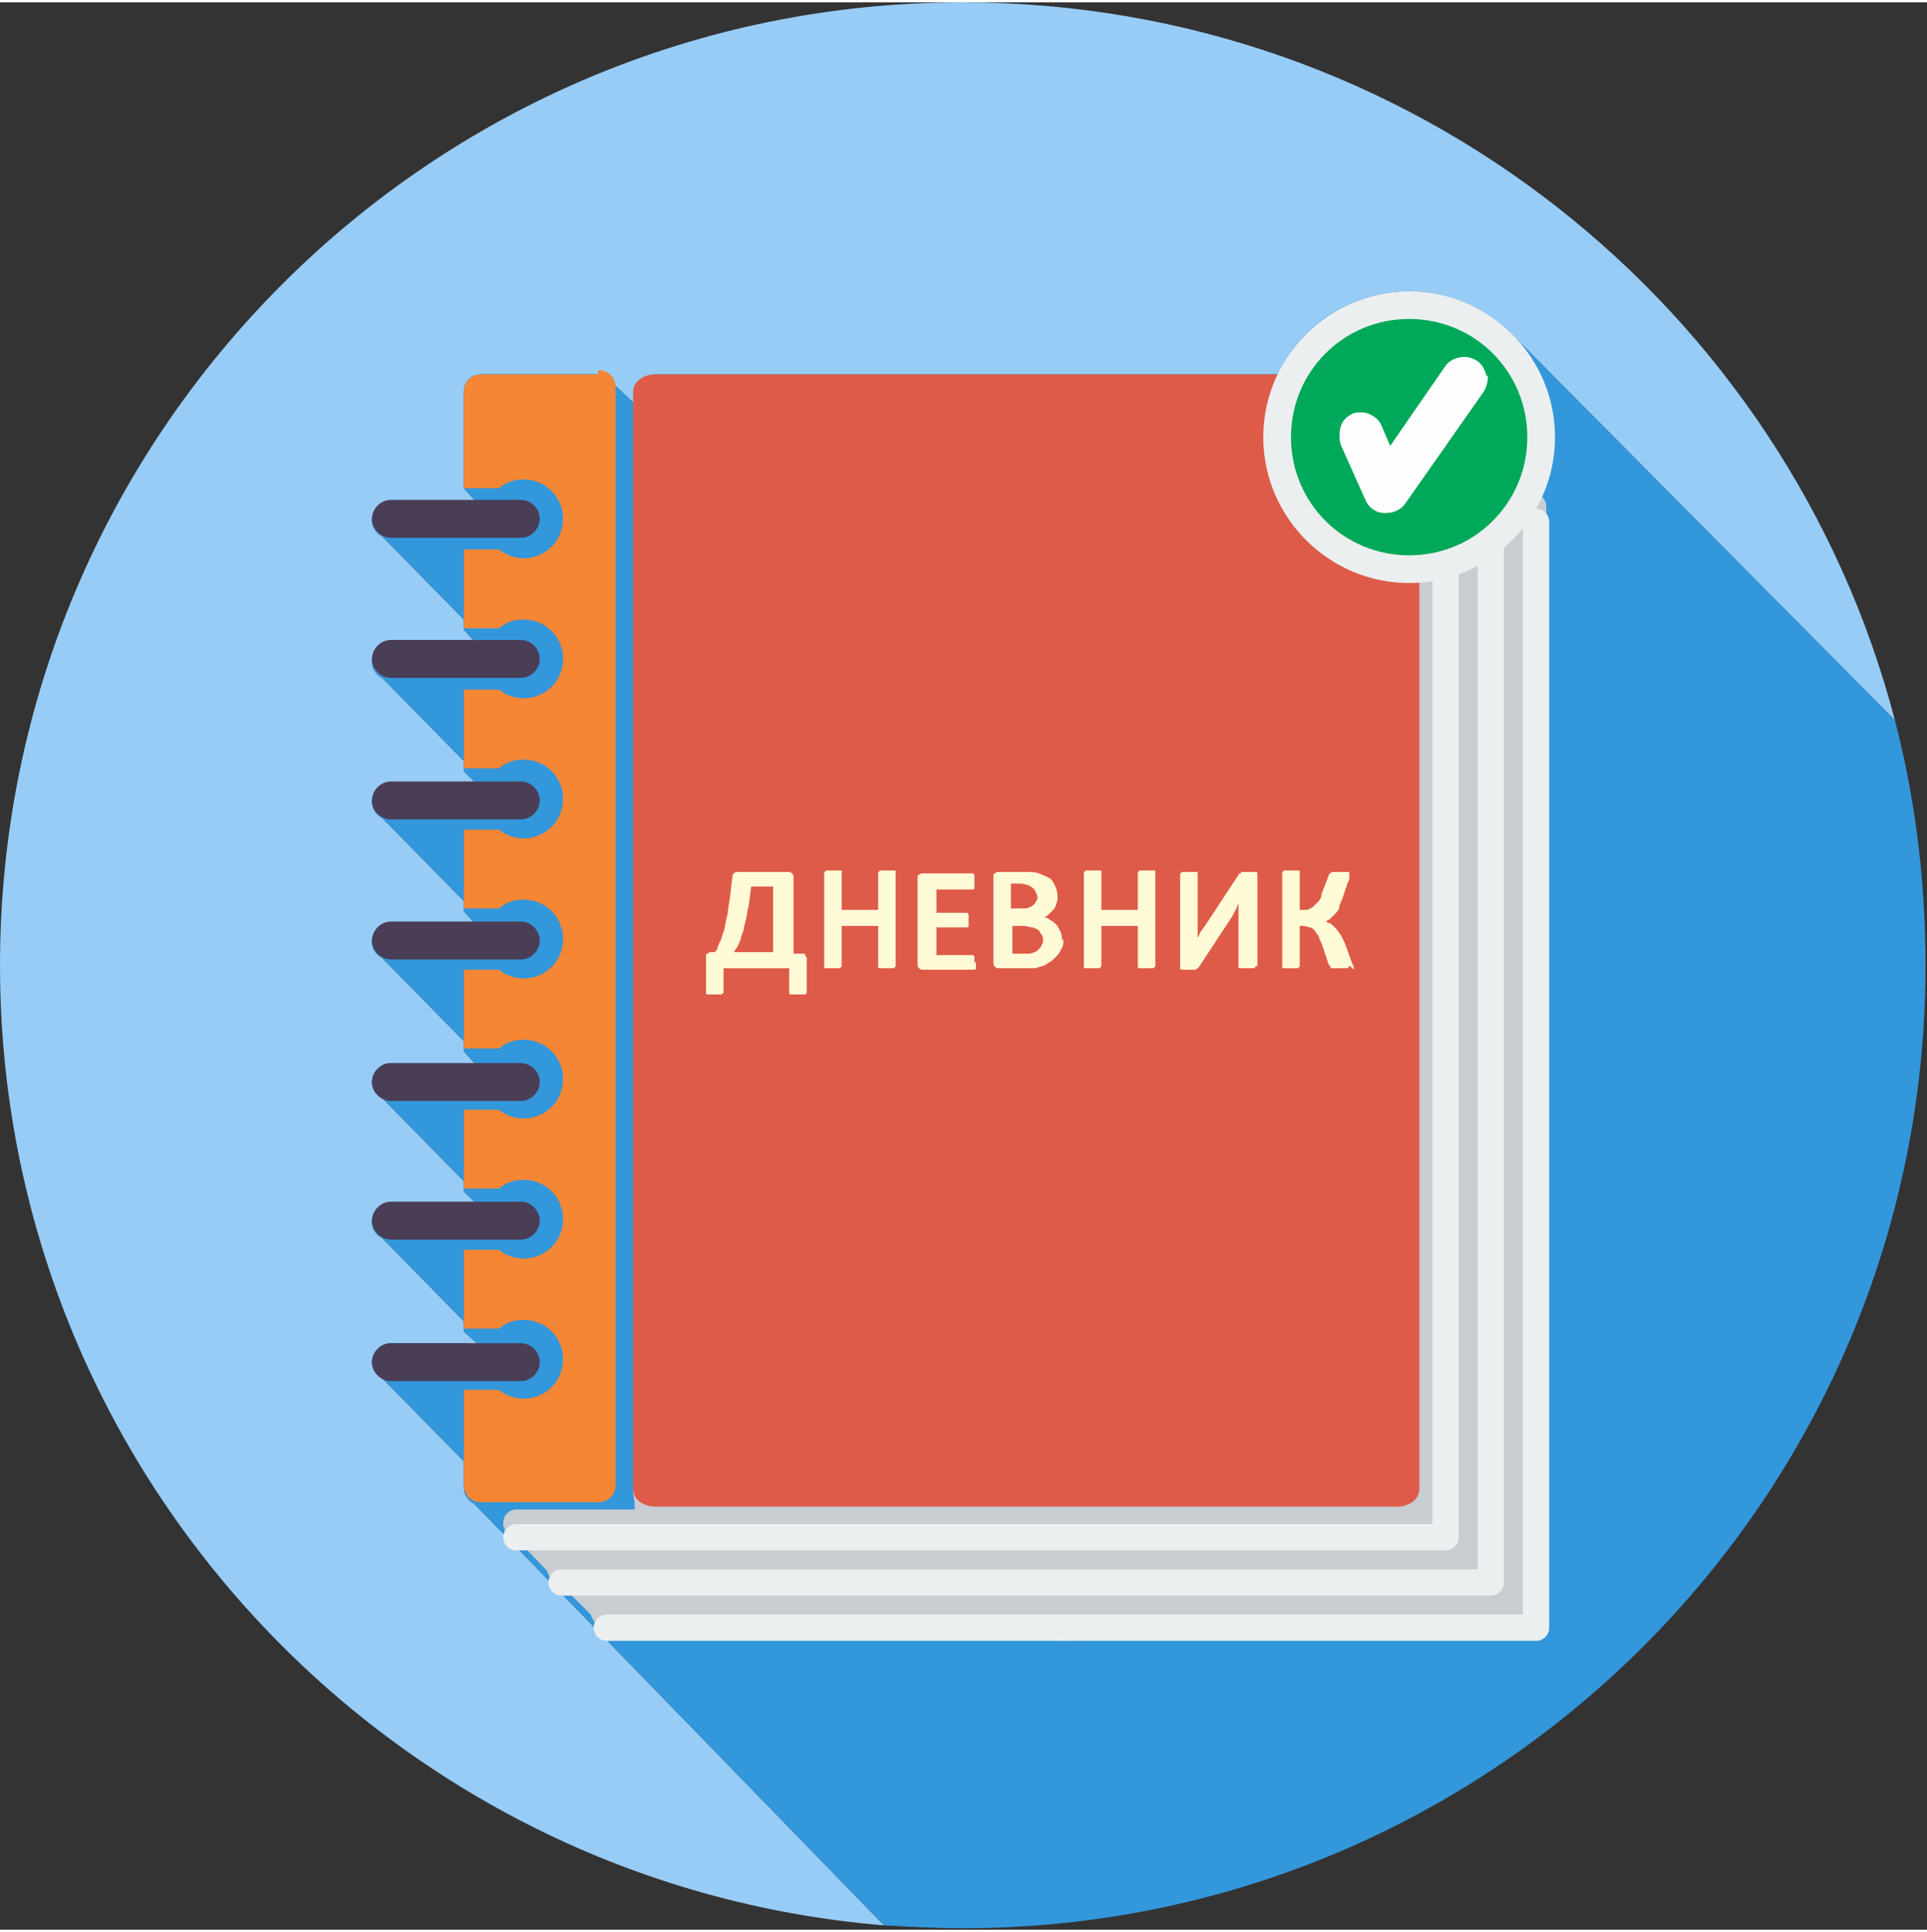 <?xml version="1.0" encoding="UTF-8"?>
<!DOCTYPE svg PUBLIC "-//W3C//DTD SVG 1.1//EN" "http://www.w3.org/Graphics/SVG/1.1/DTD/svg11.dtd">
<!-- Creator: CorelDRAW 2020 (64-Bit) -->
<svg xmlns="http://www.w3.org/2000/svg" xml:space="preserve" width="0.408in" height="0.409in" version="1.1" style="shape-rendering:geometricPrecision; text-rendering:geometricPrecision; image-rendering:optimizeQuality; fill-rule:evenodd; clip-rule:evenodd"
viewBox="0 0 13.21 13.21"
 xmlns:xlink="http://www.w3.org/1999/xlink"
 xmlns:xodm="http://www.corel.com/coreldraw/odm/2003">
 <rect x="0" y="0" width="13.21" height="13.21" fill="#333333" stroke="none"/>
 <defs>
  <style type="text/css">
   <![CDATA[
    .fil9 {fill:#FEFEFE;fill-rule:nonzero}
    .fil7 {fill:#FFFBD6;fill-rule:nonzero}
    .fil3 {fill:#F58634;fill-rule:nonzero}
    .fil4 {fill:#4A3D56;fill-rule:nonzero}
    .fil8 {fill:#00A859;fill-rule:nonzero}
    .fil1 {fill:#3397DB;fill-rule:nonzero}
    .fil0 {fill:#97CCF6;fill-rule:nonzero}
    .fil2 {fill:#C8CDD1;fill-rule:nonzero}
    .fil5 {fill:#DF5B49;fill-rule:nonzero}
    .fil6 {fill:#EBEFEF;fill-rule:nonzero}
   ]]>
  </style>
 </defs>
 <g id="__x0023_Layer_x0020_1">
  <g id="_1494357755824">
   <path class="fil0" d="M6.06 13.18l-2.81 -2.89c-0.04,-0.02 -0.07,-0.06 -0.07,-0.11l0 -0.18 -0.56 -0.57c-0.04,-0.02 -0.07,-0.06 -0.07,-0.11 0,-0.07 0.06,-0.13 0.13,-0.13l0.5 0 0.1 0.01 -0.1 -0.09 0 -0.07 -0.56 -0.57c-0.04,-0.02 -0.07,-0.06 -0.07,-0.11 0,-0.07 0.06,-0.13 0.13,-0.13l0.5 0 0.09 0.01 -0.09 -0.09 0 -0.07 -0.56 -0.57c-0.04,-0.02 -0.07,-0.06 -0.07,-0.11 0,-0.07 0.06,-0.13 0.13,-0.13l0.5 0 0.08 0.01 -0.08 -0.09 0 -0.07 -0.56 -0.57c-0.04,-0.02 -0.07,-0.06 -0.07,-0.11 0,-0.07 0.06,-0.13 0.13,-0.13l0.5 0 0.08 0.01 -0.08 -0.09 0 -0.07 -0.56 -0.57c-0.04,-0.02 -0.07,-0.06 -0.07,-0.11 0,-0.07 0.06,-0.13 0.13,-0.13l0.5 0 0.09 0.01 -0.09 -0.09 0 -0.07 -0.56 -0.57c-0.04,-0.02 -0.07,-0.06 -0.07,-0.11 0,-0.07 0.06,-0.13 0.13,-0.13l0.5 0 0.09 0.01 -0.09 -0.1 0 -0.07 -0.56 -0.57c-0.04,-0.02 -0.07,-0.06 -0.07,-0.11 0,-0.07 0.06,-0.13 0.13,-0.13l0.5 0 0.09 0.01 -0.09 -0.1 0 -0.66c0,-0.07 0.05,-0.12 0.12,-0.12l0.8 0c0.05,0 0.09,0.03 0.11,0.07l0.14 0.13 0 -0.08c0,-0.07 0.07,-0.12 0.15,-0.12l4.26 0c0.16,-0.34 0.51,-0.57 0.9,-0.57 0.29,0 0.56,0.13 0.74,0.33l2.59 2.61c-0.74,-2.83 -3.32,-4.92 -6.39,-4.92 -3.65,0 -6.6,2.96 -6.6,6.6 0,3.46 2.67,6.3 6.06,6.58z"/>
   <path class="fil1" d="M10.4 2.31c-0.18,-0.2 -0.45,-0.33 -0.74,-0.33 -0.4,0 -0.74,0.23 -0.9,0.57l-4.26 0c-0.08,0 -0.15,0.05 -0.15,0.12l0 0.08 -0.14 -0.13c-0.02,-0.04 -0.06,-0.07 -0.11,-0.07l-0.8 0c-0.07,0 -0.12,0.05 -0.12,0.12l0 0.66 0.09 0.1 -0.09 -0.01 -0.5 0c-0.07,0 -0.13,0.06 -0.13,0.13 0,0.05 0.03,0.09 0.07,0.11l0.56 0.57 0 0.07 0.09 0.1 -0.09 -0.01 -0.5 0c-0.07,0 -0.13,0.06 -0.13,0.13 0,0.05 0.03,0.09 0.07,0.11l0.56 0.57 0 0.07 0.09 0.09 -0.09 -0.01 -0.5 0c-0.07,0 -0.13,0.06 -0.13,0.13 0,0.05 0.03,0.09 0.07,0.11l0.56 0.57 0 0.07 0.08 0.09 -0.08 -0.01 -0.5 0c-0.07,0 -0.13,0.06 -0.13,0.13 0,0.05 0.03,0.09 0.07,0.11l0.56 0.57 0 0.07 0.08 0.09 -0.08 -0.01 -0.5 0c-0.07,0 -0.13,0.06 -0.13,0.13 0,0.05 0.03,0.09 0.07,0.11l0.56 0.57 0 0.07 0.09 0.09 -0.09 -0.01 -0.5 0c-0.07,0 -0.13,0.06 -0.13,0.13 0,0.05 0.03,0.09 0.07,0.11l0.56 0.57 0 0.07 0.1 0.09 -0.1 -0.01 -0.5 0c-0.07,0 -0.13,0.06 -0.13,0.13 0,0.05 0.03,0.09 0.07,0.11l0.56 0.57 0 0.18c0,0.05 0.03,0.09 0.07,0.11l2.81 2.89c0.18,0.01 0.36,0.02 0.54,0.02 3.65,0 6.6,-2.96 6.6,-6.6 0,-0.58 -0.07,-1.14 -0.21,-1.68l-2.59 -2.61z"/>
  </g>
  <path class="fil2" d="M10.57 3.37c-0.01,-0.01 -0.03,-0.01 -0.04,-0.01 -0.05,0 -0.09,0.04 -0.09,0.09l0 0.05c-0.04,0.05 -0.08,0.09 -0.13,0.13 -0.05,0.05 -0.12,0.09 -0.18,0.13 -0.04,0.02 -0.08,0.04 -0.13,0.06 -0.06,0.02 -0.12,0.04 -0.18,0.05 -0.03,0.01 -0.06,0.01 -0.1,0.01l0 6.21c0,0.07 -0.07,0.12 -0.15,0.12l-5.09 0c-0.03,0 -0.05,-0.01 -0.07,-0.02 -0.02,0.01 -0.05,0.01 -0.07,0.02 0,0.03 0.01,0.05 0.01,0.07 -0,0.02 -0,0.03 -0,0.05l-0.81 0c-0.05,0 -0.09,0.04 -0.09,0.09 0,0.01 0,0.01 0,0.02 0,0.01 0.01,0.02 0.01,0.03 0.01,0.02 0.04,0.04 0.06,0.04l0.23 0.24c0.01,0.04 0.04,0.07 0.07,0.07l0.23 0.23c0.01,0.04 0.04,0.07 0.07,0.07l0.09 0.09 2.83 0c0.2,0.03 0.41,0.02 0.61,0l2.86 0c0.05,0 0.09,-0.04 0.09,-0.09l0 -7.67c0,-0.03 -0.02,-0.06 -0.05,-0.08z"/>
  <path class="fil3" d="M4.1 2.55l-0.8 0c-0.07,0 -0.12,0.05 -0.12,0.12l0 0.66 0.24 0c0.05,-0.04 0.1,-0.06 0.17,-0.06 0.15,0 0.27,0.12 0.27,0.27 0,0.15 -0.12,0.27 -0.27,0.27 -0.06,0 -0.12,-0.02 -0.17,-0.06l-0.24 0 0 0.54 0.24 0c0.05,-0.04 0.1,-0.06 0.17,-0.06 0.15,0 0.27,0.12 0.27,0.27 0,0.15 -0.12,0.27 -0.27,0.27 -0.06,0 -0.12,-0.02 -0.17,-0.06l-0.24 0 0 0.54 0.24 0c0.05,-0.04 0.1,-0.06 0.17,-0.06 0.15,0 0.27,0.12 0.27,0.27 0,0.15 -0.12,0.27 -0.27,0.27 -0.06,0 -0.12,-0.02 -0.17,-0.06l-0.24 0 0 0.54 0.24 0c0.05,-0.04 0.1,-0.06 0.17,-0.06 0.15,0 0.27,0.12 0.27,0.27 0,0.15 -0.12,0.27 -0.27,0.27 -0.06,0 -0.12,-0.02 -0.17,-0.06l-0.24 0 0 0.54 0.24 0c0.05,-0.04 0.1,-0.06 0.17,-0.06 0.15,0 0.27,0.12 0.27,0.27 0,0.15 -0.12,0.27 -0.27,0.27 -0.06,0 -0.12,-0.02 -0.17,-0.06l-0.24 0 0 0.54 0.24 0c0.05,-0.04 0.1,-0.06 0.17,-0.06 0.15,0 0.27,0.12 0.27,0.27 0,0.15 -0.12,0.27 -0.27,0.27 -0.06,0 -0.12,-0.02 -0.17,-0.06l-0.24 0 0 0.54 0.24 0c0.05,-0.04 0.1,-0.06 0.17,-0.06 0.15,0 0.27,0.12 0.27,0.27 0,0.15 -0.12,0.27 -0.27,0.27 -0.06,0 -0.12,-0.02 -0.17,-0.06l-0.24 0 0 0.65c0,0.07 0.05,0.12 0.12,0.12l0.8 0c0.07,0 0.12,-0.05 0.12,-0.12l0 -7.52c0,-0.07 -0.05,-0.12 -0.12,-0.12z"/>
  <g id="_1494357755536">
   <path class="fil4" d="M3.57 6.3l-0.22 0 -0.17 0 -0.5 0c-0.07,0 -0.13,0.06 -0.13,0.13 0,0.07 0.06,0.13 0.13,0.13l0.5 0 0.17 0 0.22 0c0.07,0 0.13,-0.06 0.13,-0.13 0,-0.07 -0.06,-0.13 -0.13,-0.13z"/>
   <g>
    <path class="fil4" d="M3.57 9.19l-0.22 0 -0.17 0 -0.5 0c-0.07,0 -0.13,0.06 -0.13,0.13 0,0.07 0.06,0.13 0.13,0.13l0.5 0 0.17 0 0.22 0c0.07,0 0.13,-0.06 0.13,-0.13 0,-0.07 -0.06,-0.13 -0.13,-0.13z"/>
    <path class="fil4" d="M2.68 8.48l0.5 0 0.17 0 0.22 0c0.07,0 0.13,-0.06 0.13,-0.13 0,-0.07 -0.06,-0.13 -0.13,-0.13l-0.22 0 -0.17 0 -0.5 0c-0.07,0 -0.13,0.06 -0.13,0.13 0,0.07 0.06,0.13 0.13,0.13z"/>
    <path class="fil4" d="M3.57 7.27l-0.22 0 -0.17 0 -0.5 0c-0.07,0 -0.13,0.06 -0.13,0.13 0,0.07 0.06,0.13 0.13,0.13l0.5 0 0.17 0 0.22 0c0.07,0 0.13,-0.06 0.13,-0.13 0,-0.07 -0.06,-0.13 -0.13,-0.13z"/>
    <path class="fil4" d="M3.57 5.34l-0.22 0 -0.17 0 -0.5 0c-0.07,0 -0.13,0.06 -0.13,0.13 0,0.07 0.06,0.13 0.13,0.13l0.5 0 0.17 0 0.22 0c0.07,0 0.13,-0.06 0.13,-0.13 0,-0.07 -0.06,-0.13 -0.13,-0.13z"/>
    <path class="fil4" d="M2.68 4.63l0.5 0 0.17 0 0.22 0c0.07,0 0.13,-0.06 0.13,-0.13 0,-0.07 -0.06,-0.13 -0.13,-0.13l-0.22 0 -0.17 0 -0.5 0c-0.07,0 -0.13,0.06 -0.13,0.13 0,0.07 0.06,0.13 0.13,0.13z"/>
    <path class="fil4" d="M3.57 3.41l-0.22 0 -0.17 0 -0.5 0c-0.07,0 -0.13,0.06 -0.13,0.13 0,0.07 0.06,0.13 0.13,0.13l0.5 0 0.17 0 0.22 0c0.07,0 0.13,-0.06 0.13,-0.13 0,-0.07 -0.06,-0.13 -0.13,-0.13z"/>
   </g>
  </g>
  <path class="fil5" d="M4.34 10.19c0,0.07 0.07,0.12 0.15,0.12l5.09 0c0.08,0 0.15,-0.05 0.15,-0.12l0 -7.52c0,-0.07 -0.07,-0.12 -0.15,-0.12l-5.09 0c-0.08,0 -0.15,0.05 -0.15,0.12l0 7.52z"/>
  <path class="fil6" d="M9.91 10.61l-6.37 0c-0.05,0 -0.09,-0.04 -0.09,-0.09 0,-0.05 0.04,-0.09 0.09,-0.09l6.28 0 0 -7.49c0,-0.05 0.04,-0.09 0.09,-0.09 0.05,0 0.09,0.04 0.09,0.09l0 7.58c0,0.05 -0.04,0.09 -0.09,0.09z"/>
  <path class="fil6" d="M10.22 10.92l-6.37 0c-0.05,0 -0.09,-0.04 -0.09,-0.09 0,-0.05 0.04,-0.09 0.09,-0.09l6.28 0 0 -7.49c0,-0.05 0.04,-0.09 0.09,-0.09 0.05,0 0.09,0.04 0.09,0.09l0 7.58c0,0.05 -0.04,0.09 -0.09,0.09z"/>
  <path class="fil6" d="M10.53 11.23l-6.37 0c-0.05,0 -0.09,-0.04 -0.09,-0.09 0,-0.05 0.04,-0.09 0.09,-0.09l6.28 0 0 -7.49c0,-0.05 0.04,-0.09 0.09,-0.09 0.05,0 0.09,0.04 0.09,0.09l0 7.58c0,0.05 -0.04,0.09 -0.09,0.09z"/>
  <path class="fil6" d="M10.66 2.98c0,0.55 -0.45,1 -1,1 -0.55,0 -1,-0.45 -1,-1 0,-0.55 0.45,-1 1,-1 0.55,0 1,0.45 1,1z"/>
  <path class="fil7" d="M5.53 6.78c0,0 -0,0.01 -0,0.01 -0,0 -0,0 -0.01,0.01 -0,0 -0.01,0 -0.02,0 -0.01,0 -0.02,0 -0.03,0 -0.01,0 -0.02,-0 -0.03,-0 -0.01,-0 -0.01,-0 -0.02,-0 -0,-0 -0.01,-0 -0.01,-0.01 -0,-0 -0,-0.01 -0,-0.01l0 -0.16 -0.45 0 0 0.16c0,0 -0,0.01 -0,0.01 -0,0 -0.01,0 -0.01,0.01 -0,0 -0.01,0 -0.02,0 -0.01,0 -0.02,0 -0.03,0 -0.01,0 -0.02,-0 -0.03,-0 -0.01,-0 -0.01,-0 -0.02,-0 -0,-0 -0.01,-0 -0.01,-0.01 -0,-0 -0,-0.01 -0,-0.01l0 -0.24c-0,-0.01 0,-0.02 0.01,-0.02 0,-0 0.01,-0.01 0.02,-0.01l0.03 0c0.01,-0.01 0.02,-0.02 0.02,-0.04 0.01,-0.01 0.01,-0.03 0.02,-0.04 0.01,-0.02 0.01,-0.04 0.02,-0.06 0.01,-0.02 0.01,-0.05 0.02,-0.09 0.01,-0.03 0.01,-0.07 0.02,-0.12 0.01,-0.05 0.01,-0.1 0.02,-0.16 0,-0.02 0.01,-0.03 0.01,-0.03 0.01,-0.01 0.02,-0.01 0.03,-0.01l0.34 0c0.01,0 0.02,0 0.03,0.01 0.01,0.01 0.01,0.02 0.01,0.03l0 0.52 0.06 0c0.01,0 0.02,0 0.02,0.01 0,0.01 0.01,0.01 0.01,0.02l0 0.24zm-0.22 -0.72l-0.16 0c-0.01,0.05 -0.01,0.1 -0.02,0.14 -0.01,0.04 -0.01,0.07 -0.02,0.1 -0.01,0.03 -0.01,0.06 -0.02,0.08 -0.01,0.02 -0.01,0.04 -0.02,0.06 -0.01,0.02 -0.01,0.03 -0.02,0.04 -0.01,0.01 -0.01,0.02 -0.02,0.03l0.27 0 0 -0.45z"/>
  <path id="1" class="fil7" d="M6.14 6.6c0,0 -0,0.01 -0,0.01 -0,0 -0.01,0 -0.01,0.01 -0.01,0 -0.01,0 -0.02,0 -0.01,0 -0.02,0 -0.03,0 -0.01,0 -0.02,-0 -0.03,-0 -0.01,-0 -0.02,-0 -0.02,-0 -0,-0 -0.01,-0 -0.01,-0.01 -0,-0 -0,-0.01 -0,-0.01l0 -0.27 -0.25 0 0 0.27c0,0 -0,0.01 -0,0.01 -0,0 -0.01,0 -0.01,0.01 -0.01,0 -0.01,0 -0.02,0 -0.01,0 -0.02,0 -0.03,0 -0.01,0 -0.02,-0 -0.03,-0 -0.01,-0 -0.02,-0 -0.02,-0 -0.01,-0 -0.01,-0 -0.01,-0.01 -0,-0 -0,-0.01 -0,-0.01l0 -0.63c0,-0 0,-0.01 0,-0.01 0,-0 0.01,-0 0.01,-0.01 0.01,-0 0.01,-0 0.02,-0 0.01,-0 0.02,-0 0.03,-0 0.01,0 0.02,0 0.03,0 0.01,0 0.02,0 0.02,0 0.01,0 0.01,0 0.01,0.01 0,0 0,0.01 0,0.01l0 0.25 0.25 0 0 -0.25c0,-0 0,-0.01 0,-0.01 0,-0 0.01,-0 0.01,-0.01 0.01,-0 0.01,-0 0.02,-0 0.01,-0 0.02,-0 0.03,-0 0.01,0 0.02,0 0.03,0 0.01,0 0.02,0 0.02,0 0.01,0 0.01,0 0.01,0.01 0,0 0,0.01 0,0.01l0 0.63z"/>
  <path id="2" class="fil7" d="M6.69 6.57c0,0.01 -0,0.02 -0,0.03 -0,0.01 -0,0.01 -0,0.02 -0,0 -0,0.01 -0.01,0.01 -0,0 -0.01,0 -0.01,0l-0.34 0c-0.01,0 -0.02,-0 -0.03,-0.01 -0.01,-0.01 -0.01,-0.02 -0.01,-0.03l0 -0.58c0,-0.02 0,-0.03 0.01,-0.03 0.01,-0.01 0.02,-0.01 0.03,-0.01l0.33 0c0,0 0.01,0 0.01,0 0,0 0,0 0.01,0.01 0,0 0,0.01 0,0.02 0,0.01 0,0.02 0,0.03 0,0.01 -0,0.02 -0,0.02 -0,0.01 -0,0.01 -0,0.02 -0,0 -0,0.01 -0.01,0.01 -0,0 -0.01,0 -0.01,0l-0.24 0 0 0.16 0.2 0c0,0 0.01,0 0.01,0 0,0 0,0 0.01,0.01 0,0 0,0.01 0,0.02 0,0.01 0,0.01 0,0.02 0,0.01 -0,0.02 -0,0.02 -0,0.01 -0,0.01 -0,0.02 -0,0 -0,0.01 -0.01,0.01 -0,0 -0.01,0 -0.01,0l-0.2 0 0 0.19 0.24 0c0,0 0.01,0 0.01,0 0,0 0,0 0.01,0.01 0,0 0,0.01 0,0.02 0,0.01 0,0.02 0,0.03z"/>
  <path id="3" class="fil7" d="M7.29 6.42c0,0.02 -0,0.05 -0.01,0.06 -0.01,0.02 -0.02,0.04 -0.03,0.05 -0.01,0.01 -0.03,0.03 -0.04,0.04 -0.02,0.01 -0.03,0.02 -0.05,0.03 -0.02,0.01 -0.04,0.01 -0.06,0.02 -0.02,0 -0.05,0 -0.07,0l-0.18 0c-0.01,0 -0.02,-0 -0.03,-0.01 -0.01,-0.01 -0.01,-0.02 -0.01,-0.03l0 -0.58c0,-0.02 0,-0.03 0.01,-0.03 0.01,-0.01 0.02,-0.01 0.03,-0.01l0.17 0c0.04,0 0.08,0 0.1,0.01 0.03,0.01 0.05,0.02 0.07,0.03 0.02,0.01 0.03,0.03 0.04,0.05 0.01,0.02 0.02,0.05 0.02,0.08 0,0.02 -0,0.03 -0.01,0.05 -0,0.01 -0.01,0.03 -0.02,0.04 -0.01,0.01 -0.02,0.02 -0.03,0.03 -0.01,0.01 -0.02,0.02 -0.04,0.02 0.02,0 0.04,0.01 0.05,0.02 0.02,0.01 0.03,0.02 0.04,0.03 0.01,0.01 0.02,0.03 0.03,0.05 0.01,0.02 0.01,0.04 0.01,0.06zm-0.18 -0.28c0,-0.01 -0,-0.03 -0.01,-0.04 -0,-0.01 -0.01,-0.02 -0.02,-0.03 -0.01,-0.01 -0.02,-0.01 -0.03,-0.02 -0.01,-0 -0.03,-0.01 -0.05,-0.01l-0.07 0 0 0.17 0.08 0c0.02,0 0.04,-0 0.05,-0.01 0.01,-0 0.02,-0.01 0.03,-0.02 0.01,-0.01 0.01,-0.02 0.02,-0.03 0,-0.01 0.01,-0.02 0.01,-0.03zm0.04 0.29c0,-0.02 -0,-0.03 -0.01,-0.04 -0.01,-0.01 -0.01,-0.02 -0.02,-0.03 -0.01,-0.01 -0.02,-0.01 -0.04,-0.02 -0.02,-0 -0.04,-0.01 -0.06,-0.01l-0.08 0 0 0.19 0.1 0c0.02,0 0.03,-0 0.05,-0.01 0.01,-0 0.02,-0.01 0.03,-0.02 0.01,-0.01 0.02,-0.02 0.02,-0.03 0.01,-0.01 0.01,-0.02 0.01,-0.04z"/>
  <path id="4" class="fil7" d="M7.92 6.6c0,0 -0,0.01 -0,0.01 -0,0 -0.01,0 -0.01,0.01 -0.01,0 -0.01,0 -0.02,0 -0.01,0 -0.02,0 -0.03,0 -0.01,0 -0.02,-0 -0.03,-0 -0.01,-0 -0.02,-0 -0.02,-0 -0,-0 -0.01,-0 -0.01,-0.01 -0,-0 -0,-0.01 -0,-0.01l0 -0.27 -0.25 0 0 0.27c0,0 -0,0.01 -0,0.01 -0,0 -0.01,0 -0.01,0.01 -0.01,0 -0.01,0 -0.02,0 -0.01,0 -0.02,0 -0.03,0 -0.01,0 -0.02,-0 -0.03,-0 -0.01,-0 -0.02,-0 -0.02,-0 -0.01,-0 -0.01,-0 -0.01,-0.01 -0,-0 -0,-0.01 -0,-0.01l0 -0.63c0,-0 0,-0.01 0,-0.01 0,-0 0.01,-0 0.01,-0.01 0.01,-0 0.01,-0 0.02,-0 0.01,-0 0.02,-0 0.03,-0 0.01,0 0.02,0 0.03,0 0.01,0 0.02,0 0.02,0 0.01,0 0.01,0 0.01,0.01 0,0 0,0.01 0,0.01l0 0.25 0.25 0 0 -0.25c0,-0 0,-0.01 0,-0.01 0,-0 0.01,-0 0.01,-0.01 0.01,-0 0.01,-0 0.02,-0 0.01,-0 0.02,-0 0.03,-0 0.01,0 0.02,0 0.03,0 0.01,0 0.02,0 0.02,0 0.01,0 0.01,0 0.01,0.01 0,0 0,0.01 0,0.01l0 0.63z"/>
  <path id="5" class="fil7" d="M8.61 6.6c0,0 -0,0.01 -0,0.01 -0,0 -0.01,0 -0.01,0.01 -0.01,0 -0.01,0 -0.02,0 -0.01,0 -0.02,0 -0.03,0 -0.01,0 -0.02,-0 -0.03,-0 -0.01,-0 -0.02,-0 -0.02,-0 -0.01,-0 -0.01,-0 -0.01,-0.01 -0,-0 -0,-0.01 -0,-0.01l0 -0.35c0,-0.01 0,-0.03 0,-0.04 0,-0.01 0,-0.02 0,-0.03l-0 0c-0,0 -0.01,0.01 -0.01,0.02 -0,0.01 -0.01,0.01 -0.01,0.02 -0,0.01 -0.01,0.01 -0.01,0.02 -0,0.01 -0.01,0.01 -0.01,0.02l-0.23 0.35c-0,0 -0.01,0.01 -0.01,0.01 -0,0 -0.01,0 -0.01,0.01 -0,0 -0.01,0 -0.02,0 -0.01,0 -0.02,0 -0.03,0 -0.01,0 -0.02,-0 -0.03,-0 -0.01,-0 -0.01,-0 -0.02,-0 -0,-0 -0.01,-0 -0.01,-0.01 -0,-0 -0,-0.01 -0,-0.01l0 -0.63c0,-0 0,-0.01 0,-0.01 0,-0 0.01,-0 0.01,-0.01 0.01,-0 0.01,-0 0.02,-0 0.01,-0 0.02,-0 0.03,-0 0.01,0 0.02,0 0.03,0 0.01,0 0.02,0 0.02,0 0.01,0 0.01,0 0.01,0.01 0,0 0,0.01 0,0.01l0 0.35c0,0.01 -0,0.02 -0,0.04 -0,0.01 -0,0.02 -0,0.04l0 0c0.01,-0.01 0.01,-0.02 0.02,-0.04 0.01,-0.01 0.02,-0.03 0.03,-0.04l0.23 -0.35c0,-0 0,-0.01 0.01,-0.01 0,-0 0.01,-0 0.01,-0.01 0,-0 0.01,-0 0.02,-0 0.01,-0 0.02,-0 0.03,-0 0.01,0 0.02,0 0.03,0 0.01,0 0.01,0 0.02,0 0,0 0.01,0 0.01,0.01 0,0 0,0.01 0,0.01l0 0.63z"/>
  <path id="6" class="fil7" d="M9.25 6.6c0,0 -0,0.01 -0,0.01 -0,0 -0.01,0 -0.01,0.01 -0.01,0 -0.01,0 -0.02,0 -0.01,0 -0.02,0 -0.03,0 -0.02,0 -0.03,-0 -0.04,-0 -0.01,-0 -0.02,-0 -0.02,-0 -0.01,-0 -0.01,-0 -0.01,-0.01 -0,-0 -0,-0.01 -0.01,-0.01l-0.05 -0.15c-0.01,-0.02 -0.02,-0.04 -0.02,-0.05 -0.01,-0.01 -0.02,-0.03 -0.03,-0.04 -0.01,-0.01 -0.02,-0.02 -0.03,-0.02 -0.01,-0 -0.03,-0.01 -0.04,-0.01l-0.03 0 0 0.27c0,0 -0,0.01 -0,0.01 -0,0 -0.01,0 -0.01,0.01 -0.01,0 -0.01,0 -0.02,0 -0.01,0 -0.02,0 -0.03,0 -0.01,0 -0.02,-0 -0.03,-0 -0.01,-0 -0.02,-0 -0.02,-0 -0.01,-0 -0.01,-0 -0.01,-0.01 -0,-0 -0,-0.01 -0,-0.01l0 -0.63c0,-0 0,-0.01 0,-0.01 0,-0 0.01,-0 0.01,-0.01 0.01,-0 0.01,-0 0.02,-0 0.01,-0 0.02,-0 0.03,-0 0.01,0 0.02,0 0.03,0 0.01,0 0.02,0 0.02,0 0.01,0 0.01,0 0.01,0.01 0,0 0,0.01 0,0.01l0 0.25 0.03 0c0.02,0 0.03,-0 0.04,-0.01 0.01,-0 0.02,-0.01 0.03,-0.02 0.01,-0.01 0.02,-0.02 0.03,-0.03 0.01,-0.01 0.02,-0.03 0.02,-0.05l0.05 -0.13c0,-0 0,-0.01 0.01,-0.01 0,-0 0.01,-0.01 0.01,-0.01 0.01,-0 0.01,-0 0.02,-0 0.01,-0 0.02,-0 0.04,-0 0.01,0 0.02,0 0.03,0 0.01,0 0.02,0 0.02,0 0.01,0 0.01,0 0.01,0.01 0,0 0,0.01 0,0.01 0,0 -0,0.01 -0,0.02 -0,0.01 -0,0.02 -0.01,0.03l-0.04 0.12c-0.01,0.02 -0.02,0.04 -0.02,0.06 -0.01,0.02 -0.02,0.03 -0.03,0.04 -0.01,0.01 -0.02,0.02 -0.03,0.03 -0.01,0.01 -0.02,0.01 -0.03,0.02l0 0c0.01,0.01 0.03,0.01 0.04,0.02 0.01,0.01 0.02,0.02 0.03,0.03 0.01,0.01 0.02,0.03 0.03,0.04 0.01,0.02 0.02,0.04 0.03,0.06l0.05 0.14c0.01,0.01 0.01,0.02 0.01,0.03 0,0.01 0,0.01 0,0.01z"/>
  <path class="fil8" d="M10.47 2.98c0,0.45 -0.36,0.81 -0.81,0.81 -0.45,0 -0.81,-0.36 -0.81,-0.81 0,-0.45 0.36,-0.81 0.81,-0.81 0.45,0 0.81,0.36 0.81,0.81z"/>
  <path class="fil9" d="M10.19 2.56c-0.01,-0.04 -0.03,-0.08 -0.06,-0.1 -0.03,-0.02 -0.06,-0.03 -0.09,-0.03 -0.05,0 -0.1,0.02 -0.13,0.06l-0.38 0.55 -0.06 -0.14c-0.02,-0.05 -0.08,-0.09 -0.14,-0.09 -0.02,0 -0.04,0 -0.06,0.01 -0.04,0.02 -0.07,0.05 -0.08,0.09 -0.01,0.04 -0.01,0.08 0,0.12l0.17 0.38c0.02,0.05 0.07,0.09 0.13,0.09 0,0 0.01,0 0.01,0 0.05,0 0.1,-0.02 0.13,-0.06l0.54 -0.77c0.02,-0.03 0.03,-0.07 0.03,-0.11z"/>
 </g>
</svg>
